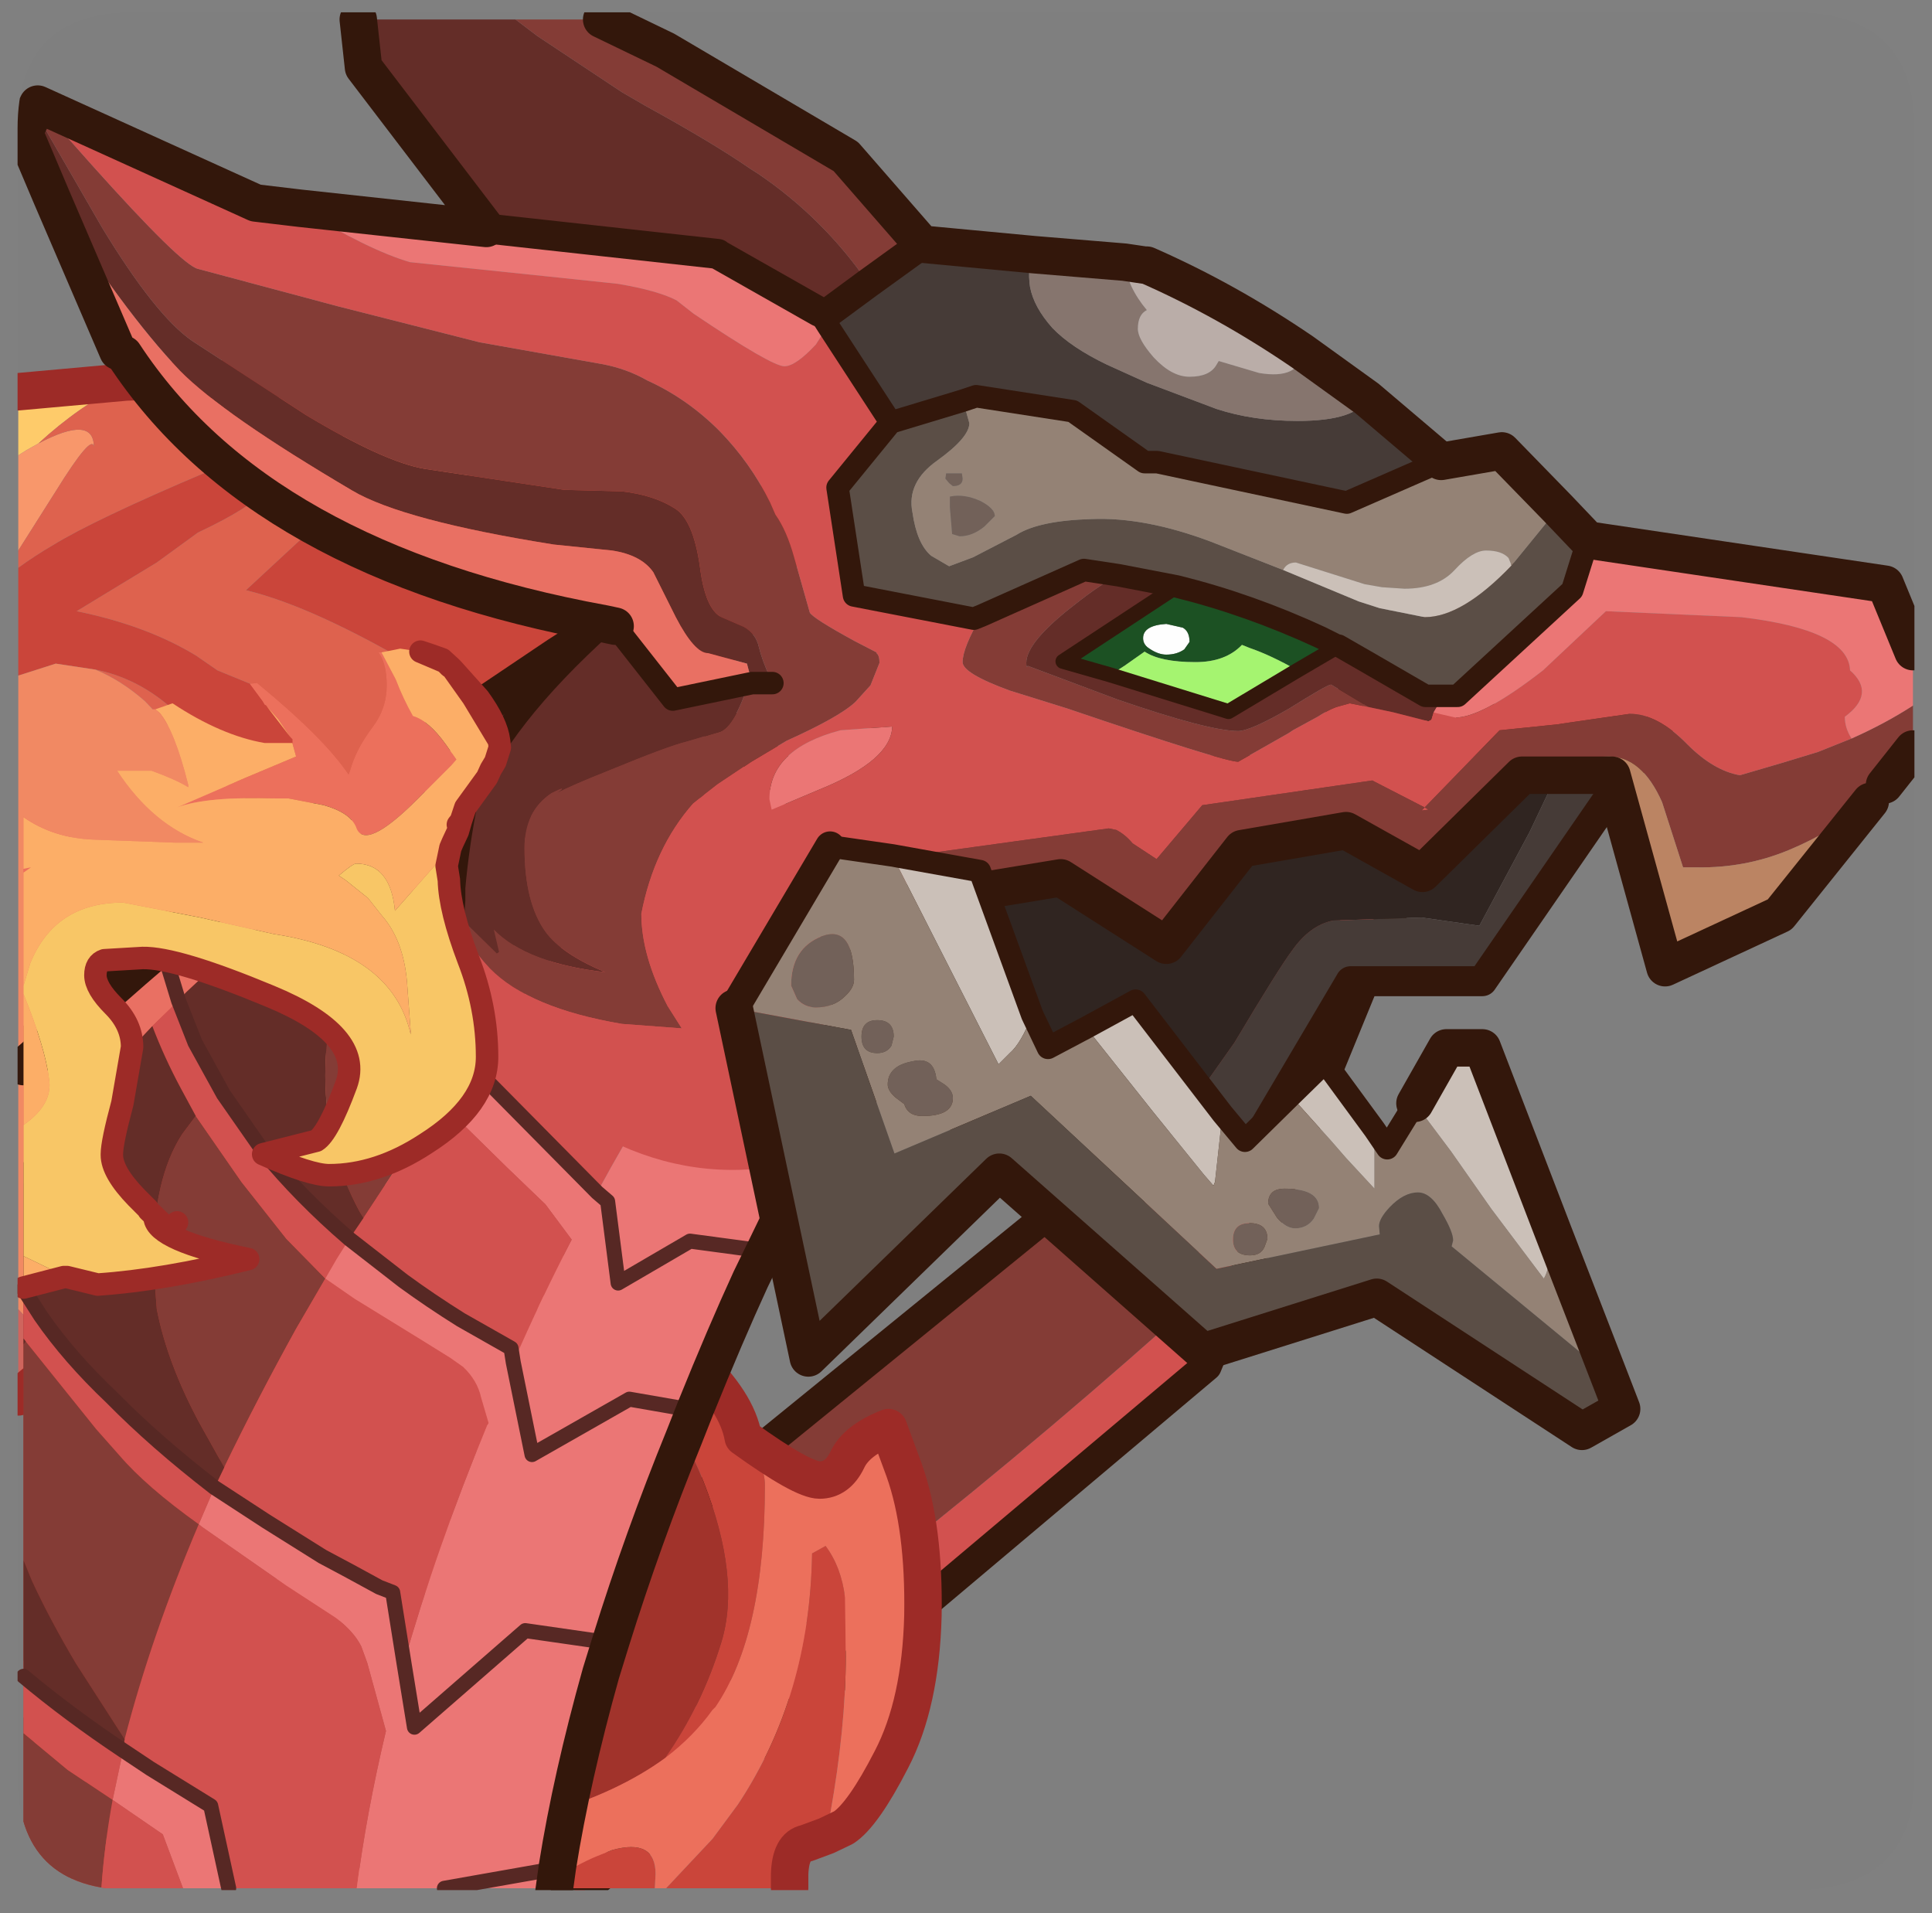 <?xml version="1.0" encoding="UTF-8" standalone="no"?>
<svg xmlns:ffdec="https://www.free-decompiler.com/flash" xmlns:xlink="http://www.w3.org/1999/xlink" ffdec:objectType="frame" height="54.4px" width="54.95px" xmlns="http://www.w3.org/2000/svg">
  <rect width="100%" height="100%" fill="#808080" stroke="none"/>
  <g transform="matrix(1.0, 0.0, 0.0, 1.0, 0.5, 0.35)">
    <clipPath id="clipPath0" transform="matrix(1.0, 0.0, 0.0, 1.0, 0.0, 0.0)">
      <path d="M50.5 0.0 Q53.95 0.0 53.95 3.3 L53.95 50.15 Q53.95 53.4 50.5 53.4 L3.3 53.4 Q0.0 53.4 0.0 50.15 L0.0 3.3 Q0.0 0.0 3.3 0.0 L50.5 0.0" fill="#000000" fill-rule="evenodd" stroke="none"/>
    </clipPath>
    <g clip-path="url(#clipPath0)">
      <use ffdec:characterId="3" height="127.6" transform="matrix(0.426, 0.0, 0.0, 0.426, -0.513, -0.329)" width="129.0" xlink:href="#sprite0"/>
    </g>
    <use ffdec:characterId="4" height="53.4" transform="matrix(1.0, 0.0, 0.0, 1.0, 0.0, 0.0)" width="53.95" xlink:href="#shape2"/>
  </g>
  <defs>
    <g id="sprite0" transform="matrix(1.0, 0.0, 0.0, 1.0, -103.7, -11.55)">
      <use ffdec:characterId="2" height="127.6" transform="matrix(1.0, 0.0, 0.0, 1.0, 103.7, 11.55)" width="129.0" xlink:href="#shape1"/>
    </g>
    <g id="shape1" transform="matrix(1.0, 0.0, 0.0, 1.0, -103.7, -11.55)">
      <path d="M202.45 51.25 L206.05 49.6 184.3 102.7 142.45 137.95 137.8 134.2 Q161.4 118.0 181.65 100.0 L202.45 51.25" fill="#d3514f" fill-rule="evenodd" stroke="none"/>
      <path d="M137.8 134.2 L130.1 128.05 176.1 90.65 194.65 56.7 202.45 51.25 181.65 100.0 Q161.4 118.0 137.8 134.2" fill="#853c36" fill-rule="evenodd" stroke="none"/>
      <path d="M137.8 134.2 L130.1 128.05 176.1 90.65 194.65 56.7 202.45 51.25 206.05 49.6 184.3 102.7 142.45 137.95 137.8 134.2 Z" fill="none" stroke="#33170b" stroke-linecap="round" stroke-linejoin="round" stroke-width="2.0"/>
      <path d="M112.15 37.0 Q108.95 38.65 106.3 41.1 L105.5 41.55 104.95 41.9 104.95 37.65 112.15 37.0" fill="#ffcc6a" fill-rule="evenodd" stroke="none"/>
      <path d="M106.3 41.1 Q110.0 39.15 110.0 41.35 109.9 40.35 107.45 44.3 L104.95 48.25 104.95 41.9 105.5 41.55 106.3 41.1" fill="#f9986b" fill-rule="evenodd" stroke="none"/>
      <path d="M146.7 61.9 Q141.5 61.9 131.8 56.2 124.7 52.0 120.15 50.9 L124.25 47.1 Q128.05 43.7 129.05 43.7 L132.65 44.05 133.8 44.4 Q134.7 44.4 134.95 43.85 L135.0 43.5 Q135.0 42.55 132.75 40.95 130.2 39.05 128.05 40.1 123.25 41.55 121.15 44.4 120.55 45.35 116.95 47.05 L114.2 49.05 108.85 52.3 Q113.5 53.25 116.8 55.25 L118.25 56.25 121.3 57.5 121.95 58.2 Q126.65 65.15 128.35 66.7 131.9 69.7 139.5 70.85 L136.5 74.35 136.25 74.4 135.95 74.4 Q128.2 74.4 121.85 67.0 L120.4 65.15 Q116.75 60.2 115.1 58.7 112.85 56.75 110.1 56.2 L107.45 55.8 104.95 56.6 104.95 49.4 Q106.05 48.6 107.25 47.9 110.0 46.2 117.55 43.0 117.2 40.65 118.95 39.0 119.9 38.2 120.35 36.75 139.25 36.8 157.05 46.65 153.0 53.5 148.95 58.8 L146.7 61.9" fill="#cb453a" fill-rule="evenodd" stroke="none"/>
      <path d="M139.5 70.85 Q131.9 69.7 128.35 66.7 126.65 65.15 121.95 58.2 L121.3 57.5 118.25 56.25 116.8 55.25 Q113.5 53.25 108.85 52.3 L114.2 49.05 116.95 47.05 Q120.55 45.35 121.15 44.4 123.25 41.55 128.05 40.1 130.2 39.05 132.75 40.95 135.0 42.55 135.0 43.5 L134.95 43.85 Q134.7 44.4 133.8 44.4 L132.65 44.05 129.05 43.7 Q128.05 43.7 124.25 47.1 L120.15 50.9 Q124.7 52.0 131.8 56.2 141.5 61.9 146.7 61.9 L141.85 67.95 139.5 70.85 M141.65 67.2 L141.85 67.95 141.65 67.2 M112.15 37.0 L115.25 36.9 118.5 36.8 120.35 36.75 Q119.9 38.2 118.95 39.0 117.2 40.65 117.55 43.0 110.0 46.2 107.25 47.9 106.05 48.6 104.95 49.4 L104.95 48.25 107.45 44.3 Q109.9 40.35 110.0 41.35 110.0 39.15 106.3 41.1 108.95 38.65 112.15 37.0 M110.1 56.2 Q112.85 56.75 115.1 58.7 116.75 60.2 120.4 65.15 L121.85 67.0 119.85 65.05 113.4 58.3 Q111.8 56.9 110.1 56.2 M136.25 74.4 L136.5 74.35 136.45 74.4 136.25 74.4" fill="#df624e" fill-rule="evenodd" stroke="none"/>
      <path d="M104.95 56.6 L107.45 55.8 110.1 56.2 Q111.8 56.9 113.4 58.3 L119.85 65.05 121.85 67.0 Q128.2 74.4 135.95 74.4 L136.25 74.4 136.45 74.4 129.4 82.25 Q119.0 93.35 107.65 102.5 106.6 100.6 104.95 98.9 L104.95 56.6" fill="#f28a63" fill-rule="evenodd" stroke="none"/>
      <path d="M104.95 98.9 Q106.6 100.6 107.65 102.5 L104.95 104.75 104.95 98.9" fill="#d0655d" fill-rule="evenodd" stroke="none"/>
      <path d="M139.5 70.85 L141.85 67.95 146.7 61.9 148.95 58.8 Q153.0 53.5 157.05 46.65 139.25 36.8 120.35 36.75 L118.5 36.8 115.25 36.9 112.15 37.0 104.95 37.65 M136.5 74.35 L139.5 70.85 M107.65 102.5 Q119.0 93.35 129.4 82.25 L136.45 74.4 136.5 74.35 M104.95 104.75 L107.65 102.5" fill="none" stroke="#9e2b27" stroke-linecap="round" stroke-linejoin="round" stroke-width="2.5"/>
      <path d="M141.85 67.95 L141.65 67.2" fill="none" stroke="#9e2b27" stroke-linecap="round" stroke-linejoin="round" stroke-width="1.0"/>
      <path d="M153.35 107.45 Q154.8 109.15 154.8 110.65 154.8 120.6 151.5 125.45 L151.3 125.65 Q150.05 127.4 148.15 128.85 150.6 125.35 151.9 121.1 153.2 116.8 150.7 110.4 148.15 103.95 143.55 101.7 144.75 107.5 144.75 112.5 144.75 117.75 142.25 122.4 L140.8 124.7 Q137.4 129.05 131.95 129.05 L130.65 128.75 Q130.35 128.45 130.35 127.75 L131.35 125.1 Q132.35 122.75 132.35 120.45 132.35 117.35 130.7 113.6 L130.65 113.65 Q126.1 116.35 126.1 122.5 126.1 124.25 127.35 125.1 L127.3 125.15 124.0 123.8 Q118.7 122.1 118.7 125.75 118.7 126.55 121.0 128.1 L117.65 128.95 Q117.2 127.5 115.9 126.8 L118.65 123.95 119.4 123.2 Q122.3 120.35 122.3 114.9 122.3 113.05 116.8 107.15 111.45 101.2 111.45 95.25 111.45 90.85 114.6 86.55 L115.4 85.45 Q112.65 83.45 109.75 82.0 112.95 76.8 115.15 71.5 L121.6 77.05 123.65 78.65 120.55 80.9 Q119.25 81.9 117.9 83.0 L116.5 84.4 Q117.65 84.8 119.15 85.6 L125.85 88.6 Q130.35 90.95 133.45 93.3 136.4 95.45 139.2 98.45 141.4 100.75 143.55 101.7 141.9 100.45 139.95 97.9 L138.15 93.55 136.1 88.8 Q140.25 92.35 143.75 96.0 L150.1 102.4 Q152.95 105.1 153.35 107.45 M139.6 137.55 Q142.45 135.85 143.6 135.4 L144.6 135.0 Q147.5 134.2 147.5 136.6 L147.45 137.55 139.6 137.55 M148.2 137.55 L151.3 134.25 153.0 131.95 Q157.8 124.7 157.95 115.2 L158.85 114.7 Q159.9 116.1 160.15 118.15 L160.2 122.05 Q160.2 126.8 159.15 132.65 L158.9 134.05 157.55 134.55 Q156.5 134.75 156.45 136.65 L156.45 137.55 148.2 137.55 M105.3 79.95 Q107.6 80.75 109.75 82.0 L108.6 83.9 Q107.45 85.7 106.45 87.75 L105.3 90.5 105.3 79.95 M105.3 122.35 L106.9 125.5 Q111.45 133.5 111.45 137.55 L109.8 137.55 108.65 137.35 108.7 137.55 105.3 137.55 105.3 136.65 108.65 137.35 107.0 131.15 Q106.35 128.35 105.3 126.1 L105.3 122.35 M136.7 110.55 L135.15 107.65 Q134.8 109.7 133.35 111.5 L133.7 112.5 Q134.7 116.55 135.05 120.7 L134.45 125.95 Q138.25 124.45 140.0 120.85 L140.3 120.35 Q139.45 115.9 136.7 110.55" fill="#cb453a" fill-rule="evenodd" stroke="none"/>
      <path d="M148.15 128.85 Q145.0 131.15 140.25 132.55 L137.55 133.25 129.4 135.55 128.9 135.75 Q127.4 136.2 126.0 137.55 L121.25 137.55 Q121.45 136.0 122.35 134.25 L119.85 136.45 118.75 137.55 111.45 137.55 Q111.45 133.5 106.9 125.5 L105.3 122.35 105.3 90.5 106.45 87.75 Q107.45 85.7 108.6 83.9 L109.75 82.0 Q112.65 83.45 115.4 85.45 L114.6 86.55 Q111.45 90.85 111.45 95.25 111.45 101.2 116.8 107.15 122.3 113.05 122.3 114.9 122.3 120.35 119.4 123.2 L118.65 123.95 115.9 126.8 Q117.2 127.5 117.65 128.95 L121.0 128.1 Q118.7 126.55 118.7 125.75 118.7 122.1 124.0 123.8 L127.3 125.15 127.35 125.1 Q126.1 124.25 126.1 122.5 126.1 116.35 130.65 113.65 L130.7 113.6 Q132.35 117.35 132.35 120.45 132.35 122.75 131.35 125.1 L130.35 127.75 Q130.35 128.45 130.65 128.75 L131.95 129.05 Q137.4 129.05 140.8 124.7 L142.25 122.4 Q144.75 117.75 144.75 112.5 144.75 107.5 143.55 101.7 148.15 103.95 150.7 110.4 153.2 116.8 151.9 121.1 150.6 125.35 148.15 128.85 M136.7 110.55 Q139.45 115.9 140.3 120.35 L140.0 120.85 Q138.25 124.45 134.45 125.95 L135.05 120.7 Q134.7 116.55 133.7 112.5 L133.35 111.5 Q134.8 109.7 135.15 107.65 L136.7 110.55 M105.3 126.1 Q106.35 128.35 107.0 131.15 L108.65 137.35 105.3 136.65 105.3 126.1" fill="#a2332b" fill-rule="evenodd" stroke="none"/>
      <path d="M153.35 107.45 Q157.3 110.3 158.45 110.3 159.65 110.3 160.3 108.95 160.9 107.65 163.05 106.8 L164.1 109.65 Q165.45 113.45 165.35 119.35 165.2 125.2 163.25 128.95 161.35 132.65 160.05 133.5 L158.9 134.05 159.15 132.65 Q160.2 126.8 160.2 122.05 L160.15 118.15 Q159.9 116.1 158.85 114.7 L157.95 115.2 Q157.8 124.7 153.0 131.95 L151.3 134.25 148.2 137.55 147.45 137.55 147.5 136.6 Q147.5 134.2 144.6 135.0 L143.6 135.4 Q142.45 135.85 139.6 137.55 L126.0 137.55 Q127.4 136.2 128.9 135.75 L129.4 135.55 137.55 133.25 140.25 132.55 Q145.0 131.15 148.15 128.85 150.05 127.4 151.3 125.65 L151.5 125.45 Q154.8 120.6 154.8 110.65 154.8 109.15 153.35 107.45 M105.3 79.95 L105.3 66.0 Q111.8 68.6 115.15 71.5 112.95 76.8 109.75 82.0 107.6 80.75 105.3 79.95 M123.65 78.65 L126.8 81.1 136.1 88.8 138.15 93.55 139.95 97.9 Q141.9 100.45 143.55 101.7 141.4 100.75 139.2 98.45 136.4 95.45 133.45 93.3 130.35 90.95 125.85 88.6 L119.15 85.6 Q117.65 84.8 116.5 84.4 L117.9 83.0 Q119.25 81.9 120.55 80.9 L123.65 78.65 M118.75 137.55 L119.85 136.45 122.35 134.25 Q121.45 136.0 121.25 137.55 L118.75 137.55 M108.65 137.35 L109.8 137.55 108.7 137.55 108.65 137.35" fill="#ed705c" fill-rule="evenodd" stroke="none"/>
      <path d="M158.9 134.05 L160.05 133.5 Q161.35 132.65 163.25 128.95 165.2 125.2 165.35 119.35 165.45 113.45 164.1 109.65 L163.05 106.8 Q160.9 107.65 160.3 108.95 159.65 110.3 158.45 110.3 157.3 110.3 153.35 107.45 152.95 105.1 150.1 102.4 L143.75 96.0 Q140.25 92.35 136.1 88.8 L126.8 81.1 123.65 78.65 M158.9 134.05 L157.55 134.55 Q156.5 134.75 156.45 136.65 L156.45 137.55" fill="none" stroke="#9e2b27" stroke-linecap="round" stroke-linejoin="round" stroke-width="2.5"/>
      <path d="M105.3 89.1 L105.3 83.0 112.75 76.35 114.6 74.85 115.65 78.3 114.6 74.85 Q123.2 67.65 132.85 60.95 136.95 58.1 141.15 55.45 L142.4 54.55 142.65 54.75 Q142.2 54.85 140.5 56.25 L138.0 58.3 136.25 59.75 133.25 62.35 132.35 63.2 Q123.55 70.8 116.15 77.75 L115.65 78.3 113.9 80.0 105.3 89.1 M141.15 55.45 L140.5 56.25 141.15 55.45" fill="#ea7063" fill-rule="evenodd" stroke="none"/>
      <path d="M146.8 56.85 Q150.7 58.85 153.85 61.45 145.7 68.6 138.35 78.4 138.05 76.1 138.05 74.0 L138.25 70.55 Q138.8 66.0 140.55 62.65 142.9 58.6 146.8 56.85 M110.5 137.55 L105.3 137.55 105.3 127.2 108.25 129.65 111.25 131.65 Q110.7 134.65 110.5 137.55 M105.3 115.65 L105.3 101.25 105.45 101.05 110.15 106.9 111.7 108.65 Q113.5 110.75 117.0 113.25 113.85 120.65 112.05 127.6 L108.8 122.55 Q107.05 119.6 105.85 117.0 L105.3 115.65 M128.0 92.8 L127.75 92.4 Q125.45 88.15 125.45 83.35 L125.45 83.25 Q125.45 78.75 127.4 73.25 129.2 68.4 131.6 66.6 131.3 69.1 131.3 71.05 131.3 74.25 131.55 77.0 132.05 81.55 133.45 84.5 L128.0 92.8 M118.7 109.45 L117.05 106.5 Q114.9 102.5 114.2 98.9 L113.95 95.7 Q113.95 90.2 115.9 87.2 L116.8 86.0 119.85 90.4 122.85 94.2 125.45 96.85 123.5 100.2 Q120.9 104.9 118.7 109.45" fill="#853c36" fill-rule="evenodd" stroke="none"/>
      <path d="M113.9 80.0 L115.65 78.3 116.75 81.1 118.65 84.55 121.3 88.35 Q123.8 91.4 127.05 94.2 L128.0 92.8 133.45 84.5 Q132.05 81.55 131.55 77.0 131.3 74.25 131.3 71.05 131.3 69.1 131.6 66.6 L132.35 63.2 133.25 62.35 136.25 59.75 Q134.7 61.8 133.95 65.8 L133.45 69.15 Q133.15 72.1 133.5 75.15 133.95 78.9 135.25 82.65 L138.35 78.4 Q145.7 68.6 153.85 61.45 157.25 64.2 159.9 67.55 150.8 77.85 143.6 91.1 L135.25 82.65 133.45 84.5 134.8 86.7 137.6 89.45 140.15 91.9 141.9 94.25 Q139.85 98.2 138.0 102.45 L137.85 101.5 134.5 99.6 Q132.5 98.35 130.65 97.0 L127.05 94.2 126.2 95.55 125.45 96.85 122.85 94.2 119.85 90.4 116.8 86.0 115.8 84.15 Q114.7 82.1 113.9 80.0 M127.55 137.55 L119.0 137.55 117.8 132.05 113.75 129.55 111.95 128.35 112.05 127.6 Q113.85 120.65 117.0 113.25 L117.25 113.45 122.85 117.35 126.15 119.5 Q127.35 120.4 127.85 121.4 L128.25 122.5 129.5 127.05 Q128.2 132.5 127.55 137.55 M115.95 137.55 L110.5 137.55 Q110.7 134.65 111.25 131.65 L108.25 129.65 105.3 127.2 105.3 123.4 Q108.35 125.95 111.95 128.35 L111.25 131.65 114.6 133.95 115.95 137.55 M105.3 100.85 L105.3 97.55 106.45 99.35 Q108.35 102.1 111.2 104.8 114.1 107.75 118.05 110.8 L118.7 109.45 Q120.9 104.9 123.5 100.2 L125.45 96.85 127.4 98.2 131.95 101.0 133.8 102.15 134.65 102.75 Q135.6 103.65 135.85 104.8 L136.35 106.5 136.25 106.65 Q132.85 114.9 130.7 122.5 L129.95 117.8 129.05 117.45 Q127.05 116.35 125.25 115.4 L121.5 113.05 118.05 110.8 117.0 113.25 Q113.5 110.75 111.7 108.65 L110.15 106.9 105.45 101.05 105.3 100.85" fill="#d3514f" fill-rule="evenodd" stroke="none"/>
      <path d="M105.3 89.1 L113.9 80.0 Q114.7 82.1 115.8 84.15 L116.8 86.0 115.9 87.2 Q113.95 90.2 113.95 95.7 L114.2 98.9 Q114.9 102.5 117.05 106.5 L118.7 109.45 118.05 110.8 Q114.1 107.75 111.2 104.8 108.35 102.1 106.45 99.35 L105.3 97.55 105.3 89.1 M142.65 54.75 L142.85 54.8 145.05 55.9 Q146.0 56.3 146.8 56.85 142.9 58.6 140.55 62.65 138.8 66.0 138.25 70.55 L138.05 74.0 Q138.05 76.1 138.35 78.4 L135.25 82.65 Q133.95 78.9 133.5 75.15 133.15 72.1 133.45 69.15 L133.95 65.8 Q134.7 61.8 136.25 59.75 L138.0 58.3 140.5 56.25 Q142.2 54.85 142.65 54.75 M105.3 123.4 L105.3 115.65 105.85 117.0 Q107.05 119.6 108.8 122.55 L112.05 127.6 111.95 128.35 Q108.35 125.95 105.3 123.4 M105.3 101.25 L105.3 100.85 105.45 101.05 105.3 101.25 M115.65 78.3 L116.15 77.75 Q123.55 70.8 132.35 63.2 L131.6 66.6 Q129.2 68.4 127.4 73.25 125.45 78.75 125.45 83.25 L125.45 83.35 Q125.45 88.15 127.75 92.4 L128.0 92.8 127.05 94.2 Q123.8 91.4 121.3 88.35 L118.65 84.55 116.75 81.1 115.65 78.3" fill="#642d28" fill-rule="evenodd" stroke="none"/>
      <path d="M159.9 67.55 Q163.05 71.3 165.1 75.8 159.6 85.4 155.0 95.05 L153.95 97.0 150.35 105.7 149.55 107.55 Q146.75 114.35 144.7 121.2 L144.05 123.3 Q142.1 130.25 141.05 136.2 L140.9 137.55 133.4 137.55 127.55 137.55 Q128.2 132.5 129.5 127.05 L128.25 122.5 127.85 121.4 Q127.35 120.4 126.15 119.5 L122.85 117.35 117.25 113.45 117.0 113.25 118.05 110.8 121.5 113.05 125.25 115.4 Q127.05 116.35 129.05 117.45 L129.95 117.8 130.7 122.5 Q132.85 114.9 136.25 106.65 L136.35 106.5 135.85 104.8 Q135.6 103.65 134.65 102.75 L133.8 102.15 131.95 101.0 127.4 98.2 125.45 96.85 126.2 95.55 127.05 94.2 130.65 97.0 Q132.5 98.35 134.5 99.6 L137.85 101.5 138.0 102.45 Q139.85 98.2 141.9 94.25 L140.15 91.9 137.6 89.45 134.8 86.7 133.45 84.5 135.25 82.65 143.6 91.1 Q150.8 77.85 159.9 67.55 M119.0 137.55 L115.95 137.55 114.6 133.95 111.25 131.65 111.95 128.35 113.75 129.55 117.8 132.05 119.0 137.55 M155.0 95.05 L149.8 94.35 145.0 97.15 144.3 91.7 143.6 91.1 144.3 91.7 145.0 97.15 149.8 94.35 155.0 95.05 M138.0 102.45 L139.25 108.6 145.75 104.9 150.35 105.7 145.75 104.9 139.25 108.6 138.0 102.45 M144.7 121.2 L138.8 120.35 131.4 126.8 130.7 122.5 131.4 126.8 138.8 120.35 144.7 121.2 M141.05 136.2 L133.4 137.55 141.05 136.2" fill="#ec7675" fill-rule="evenodd" stroke="none"/>
      <path d="M115.65 78.3 L114.6 74.85 M115.65 78.3 L116.75 81.1 118.65 84.55 121.3 88.35 Q123.8 91.4 127.05 94.2 L130.65 97.0 Q132.5 98.35 134.5 99.6 L137.85 101.5 138.0 102.45 139.25 108.6 145.75 104.9 150.35 105.7 M136.25 59.75 L138.0 58.3 140.5 56.25 141.15 55.45 M135.25 82.65 Q133.95 78.9 133.5 75.15 133.15 72.1 133.45 69.15 L133.95 65.8 Q134.7 61.8 136.25 59.75 M135.25 82.65 L143.6 91.1 144.3 91.7 145.0 97.15 149.8 94.35 155.0 95.05 M118.05 110.8 L121.5 113.05 125.25 115.4 Q127.05 116.35 129.05 117.45 L129.95 117.8 130.7 122.5 131.4 126.8 138.8 120.35 144.7 121.2 M111.95 128.35 L113.75 129.55 117.8 132.05 119.0 137.55 M133.4 137.55 L141.05 136.2 M118.05 110.8 Q114.1 107.75 111.2 104.8 108.35 102.1 106.45 99.35 L105.3 97.55 M111.95 128.35 Q108.35 125.95 105.3 123.4" fill="none" stroke="#572824" stroke-linecap="round" stroke-linejoin="round" stroke-width="1.0"/>
      <path d="M140.7 137.9 L140.95 136.1 Q141.9 130.15 143.85 123.2 L144.5 121.1 Q146.65 114.2 149.4 107.45 L150.15 105.55 Q152.15 100.6 153.85 96.9 L154.8 94.95 Q159.45 85.25 164.95 75.65 162.95 71.15 159.8 67.4 157.15 64.1 153.7 61.3 149.85 58.15 144.95 55.75 L142.7 54.7 142.45 54.55 142.25 54.45 141.0 55.25 132.75 60.8 Q123.05 67.45 114.45 74.7 L112.65 76.25 105.3 82.7" fill="none" stroke="#33170b" stroke-linecap="round" stroke-linejoin="round" stroke-width="2.5"/>
      <path d="M179.55 90.45 L152.95 80.55 152.95 70.65 164.5 58.8 Q183.05 66.95 209.65 59.05 L205.85 67.05 202.5 73.3 200.75 73.05 198.65 72.75 192.75 72.95 Q191.2 73.25 190.0 74.95 189.1 76.15 186.15 81.1 L179.55 90.45" fill="#302521" fill-rule="evenodd" stroke="none"/>
      <path d="M209.65 59.05 L216.7 56.7 202.7 77.0 193.9 77.0 184.8 92.4 179.55 90.45 186.15 81.1 Q189.1 76.15 190.0 74.95 191.2 73.25 192.75 72.95 L198.65 72.75 200.75 73.05 202.5 73.3 205.85 67.05 209.65 59.05" fill="#463b37" fill-rule="evenodd" stroke="none"/>
      <path d="M179.55 90.45 L152.95 80.55 152.95 70.65 164.5 58.8 Q183.05 66.95 209.65 59.05 L216.7 56.7 202.7 77.0 193.9 77.0 184.8 92.4 179.55 90.45 Z" fill="none" stroke="#33170b" stroke-linecap="round" stroke-linejoin="round" stroke-width="2.0"/>
      <path d="M134.05 71.6 L134.05 70.9 134.05 70.75 Q134.3 67.9 134.9 64.9 137.05 59.5 144.1 53.15 L144.8 53.3 148.65 58.2 153.7 57.15 Q152.75 60.0 151.8 60.35 L149.6 61.0 Q148.35 61.3 144.35 62.95 141.95 63.9 140.9 64.45 141.75 63.85 140.55 64.45 138.75 65.65 138.75 68.1 138.75 71.75 140.15 73.7 141.25 75.2 144.15 76.4 138.9 75.8 136.7 73.55 L137.05 75.05 136.9 75.15 134.25 72.55 134.05 71.6 M107.15 24.6 L105.35 20.35 106.05 18.9 110.55 26.7 Q114.1 32.55 116.55 34.25 L124.15 39.2 Q129.4 42.35 132.1 42.8 L141.4 44.2 145.25 44.3 Q147.4 44.55 148.8 45.45 150.0 46.2 150.45 49.25 150.8 52.15 151.9 52.7 152.95 53.15 153.4 53.35 154.2 53.8 154.4 54.7 154.6 55.55 155.15 56.75 L155.3 57.1 153.95 57.1 153.85 56.75 153.6 55.8 151.0 55.1 Q150.1 55.1 148.85 52.7 L147.35 49.7 Q146.55 48.55 144.6 48.25 L140.7 47.85 Q130.65 46.25 127.25 44.25 118.6 39.15 115.75 36.25 111.9 32.2 107.15 24.6 M136.2 26.75 L128.0 16.0 127.65 12.8 138.15 12.8 139.6 13.9 145.25 17.65 146.8 18.55 Q151.35 21.05 153.8 22.75 L154.35 23.1 Q158.7 26.05 161.7 30.4 L158.85 32.5 158.4 32.3 151.7 28.5 151.65 28.45 136.2 26.75 M190.35 56.25 L193.0 54.7 193.1 54.6 195.1 55.75 198.9 57.95 200.1 57.95 199.45 59.05 199.3 59.55 199.1 59.65 196.75 59.05 195.1 58.7 192.6 57.2 Q192.35 57.2 189.8 58.8 187.2 60.3 186.4 60.3 184.45 60.3 178.35 58.2 L172.35 55.95 Q172.25 56.15 172.25 55.75 172.25 54.35 175.5 51.85 177.2 50.5 178.4 49.9 L182.3 50.65 174.7 55.65 177.85 56.55 185.75 59.0 190.35 56.25" fill="#642d28" fill-rule="evenodd" stroke="none"/>
      <path d="M231.45 58.6 L231.45 61.5 229.55 63.9 228.6 65.0 Q226.05 67.05 223.15 68.25 220.25 69.45 217.05 69.4 L216.1 69.4 214.7 65.05 Q213.35 62.0 211.15 62.0 L209.6 62.05 Q209.35 62.15 209.0 62.45 L208.4 63.25 205.35 63.25 198.7 69.8 193.6 66.95 186.65 68.15 181.6 74.6 174.55 70.1 162.7 72.05 158.25 85.7 157.55 84.55 156.5 82.55 Q156.2 81.9 157.5 84.0 157.7 80.6 158.2 76.5 158.75 71.75 159.4 69.7 L159.6 69.65 160.35 69.2 177.75 66.8 178.25 66.9 Q178.85 67.2 179.35 67.8 L180.95 68.85 184.0 65.25 195.35 63.6 198.85 65.4 203.85 60.25 207.75 59.85 208.05 59.8 212.55 59.15 Q214.4 59.15 216.4 61.2 218.15 62.95 219.9 63.25 L222.8 62.4 225.1 61.7 227.35 60.8 Q229.6 59.8 231.45 58.6 M106.05 18.9 L106.25 18.45 109.85 22.5 Q115.85 29.2 116.95 29.45 L126.3 31.95 135.75 34.35 143.9 35.8 Q145.55 36.1 146.95 36.9 149.6 38.1 151.75 40.25 153.85 42.4 155.15 45.05 L155.5 45.85 Q156.25 46.9 156.75 48.7 L157.8 52.4 Q158.05 52.8 160.8 54.3 L162.25 55.05 162.25 55.1 Q162.45 55.25 162.45 55.75 L161.85 57.25 160.85 58.35 Q159.8 59.35 156.25 60.95 L153.9 62.35 151.65 63.85 150.75 64.55 150.5 64.75 150.0 65.15 Q147.4 68.1 146.55 72.5 146.55 75.3 148.3 78.65 L149.25 80.15 145.25 79.85 Q139.05 78.8 136.45 76.15 134.75 74.35 134.25 72.55 L136.9 75.15 137.05 75.05 136.7 73.55 Q138.9 75.8 144.15 76.4 141.25 75.2 140.15 73.7 138.75 71.75 138.75 68.1 138.75 65.65 140.55 64.45 141.75 63.85 140.9 64.45 141.95 63.9 144.35 62.95 148.35 61.3 149.6 61.0 L151.8 60.35 Q152.75 60.0 153.7 57.15 L153.95 57.1 155.3 57.1 155.15 56.75 Q154.6 55.55 154.4 54.7 154.2 53.8 153.4 53.35 152.95 53.15 151.9 52.7 150.8 52.15 150.45 49.25 150.0 46.2 148.8 45.45 147.4 44.55 145.25 44.3 L141.4 44.2 132.1 42.8 Q129.4 42.35 124.15 39.2 L116.55 34.25 Q114.1 32.55 110.55 26.7 L106.05 18.9 M138.15 12.8 L143.9 12.8 148.15 14.85 160.2 21.95 165.3 27.8 161.7 30.4 Q158.7 26.05 154.35 23.1 L153.8 22.75 Q151.35 21.05 146.8 18.55 L145.25 17.65 139.6 13.9 138.15 12.8 M195.1 58.7 L193.85 58.45 192.95 58.7 Q192.4 58.9 191.7 59.35 L190.05 60.25 189.75 60.45 186.4 62.35 Q185.45 62.35 175.0 58.8 L171.15 57.6 Q168.0 56.45 168.0 55.7 168.0 54.75 169.25 52.6 L176.1 49.55 178.4 49.9 Q177.2 50.5 175.5 51.85 172.25 54.35 172.25 55.75 172.25 56.15 172.35 55.95 L178.35 58.2 Q184.45 60.3 186.4 60.3 187.2 60.3 189.8 58.8 192.35 57.2 192.6 57.2 L195.1 58.7 M198.65 65.6 L198.7 65.6 199.1 65.55 198.85 65.4 198.65 65.6" fill="#853c36" fill-rule="evenodd" stroke="none"/>
      <path d="M158.25 85.7 L157.2 89.05 156.95 89.1 Q144.7 91.9 134.3 78.95 133.95 75.6 134.0 72.3 L134.05 71.6 134.25 72.55 Q134.75 74.35 136.45 76.15 139.05 78.8 145.25 79.85 L149.25 80.15 148.3 78.65 Q146.55 75.3 146.55 72.5 147.4 68.1 150.0 65.15 L150.5 64.75 150.25 65.05 150.6 64.8 150.75 64.55 151.65 63.85 153.9 62.35 156.25 60.95 Q159.8 59.35 160.85 58.35 L161.85 57.25 162.45 55.75 Q162.45 55.25 162.25 55.1 L162.25 55.05 160.8 54.3 Q158.05 52.8 157.8 52.4 L156.75 48.7 Q156.25 46.9 155.5 45.85 L155.15 45.05 Q153.85 42.4 151.75 40.25 149.6 38.1 146.95 36.9 145.55 36.1 143.9 35.8 L135.75 34.35 126.3 31.95 116.95 29.45 Q115.85 29.2 109.85 22.5 L106.25 18.45 120.8 25.05 123.75 25.4 Q128.35 28.2 131.1 29.0 L140.25 29.95 145.0 30.45 Q147.65 30.9 148.9 31.55 L150.05 32.45 Q155.25 35.95 156.1 35.95 156.85 35.95 158.2 34.5 L159.0 33.25 163.2 39.7 159.65 44.05 160.75 51.25 168.75 52.8 169.25 52.6 Q168.0 54.75 168.0 55.7 168.0 56.45 171.15 57.6 L175.0 58.8 Q185.45 62.35 186.4 62.35 L189.75 60.45 190.05 60.25 191.7 59.35 Q192.4 58.9 192.95 58.7 L193.85 58.45 195.1 58.7 196.75 59.05 199.1 59.65 199.3 59.55 199.45 59.05 199.6 59.1 200.9 59.4 Q202.7 59.4 206.75 56.25 L210.95 52.3 220.0 52.7 Q227.15 53.55 227.25 56.25 229.0 57.8 226.9 59.35 226.9 60.1 227.35 60.8 L225.1 61.7 222.8 62.4 219.9 63.25 Q218.15 62.95 216.4 61.2 214.4 59.15 212.55 59.15 L208.05 59.8 207.75 59.85 203.85 60.25 198.85 65.4 199.1 65.55 198.7 65.6 198.65 65.6 198.85 65.4 195.35 63.6 184.0 65.25 180.95 68.85 179.35 67.8 Q178.85 67.2 178.25 66.9 L177.75 66.8 160.35 69.2 159.6 69.65 159.4 69.7 Q158.75 71.75 158.2 76.5 157.7 80.6 157.5 84.0 156.2 81.9 156.5 82.55 L157.55 84.55 158.25 85.7 M155.25 65.55 L158.45 64.2 Q163.25 62.25 163.3 60.0 L159.85 60.25 Q155.1 61.5 155.1 64.85 L155.25 65.55" fill="#d3514f" fill-rule="evenodd" stroke="none"/>
      <path d="M209.75 47.55 L229.6 50.5 231.45 55.0 231.45 58.6 Q229.6 59.8 227.35 60.8 226.9 60.1 226.9 59.35 229.0 57.8 227.25 56.25 227.15 53.55 220.0 52.7 L210.95 52.3 206.75 56.25 Q202.7 59.4 200.9 59.4 L199.6 59.1 199.45 59.05 200.1 57.95 201.05 57.95 208.7 50.9 209.75 47.55 M123.75 25.4 L136.2 26.75 151.65 28.45 151.7 28.5 158.4 32.3 159.0 33.25 158.2 34.5 Q156.85 35.95 156.1 35.95 155.25 35.95 150.05 32.45 L148.9 31.55 Q147.65 30.9 145.0 30.45 L140.25 29.95 131.1 29.0 Q128.35 28.2 123.75 25.4 M155.25 65.55 L155.1 64.85 Q155.1 61.5 159.85 60.25 L163.3 60.0 Q163.25 62.25 158.45 64.2 L155.25 65.55" fill="#ec7675" fill-rule="evenodd" stroke="none"/>
      <path d="M165.3 27.8 L172.75 28.5 Q172.3 29.25 172.5 30.65 172.75 32.0 174.0 33.4 175.25 34.7 177.65 35.85 L180.3 37.05 184.95 38.8 Q187.4 39.6 190.35 39.6 194.3 39.6 195.0 38.1 L199.95 42.3 193.65 45.05 181.0 42.35 180.15 42.35 175.35 38.95 168.9 37.95 168.0 38.25 163.2 39.7 159.0 33.25 158.4 32.3 158.85 32.5 161.7 30.4 165.3 27.8" fill="#463b37" fill-rule="evenodd" stroke="none"/>
      <path d="M172.75 28.5 L178.8 29.0 Q179.0 30.65 180.3 32.2 179.7 32.5 179.7 33.45 179.7 34.15 180.75 35.35 181.95 36.65 183.15 36.65 184.5 36.65 184.95 35.85 L185.1 35.6 187.8 36.4 Q190.5 36.85 190.7 35.0 L195.0 38.1 Q194.3 39.6 190.35 39.6 187.4 39.6 184.95 38.8 L180.3 37.05 177.65 35.85 Q175.25 34.7 174.0 33.4 172.75 32.0 172.5 30.65 172.3 29.25 172.75 28.5" fill="#87756e" fill-rule="evenodd" stroke="none"/>
      <path d="M207.75 45.45 L209.75 47.55 208.7 50.9 201.05 57.95 200.1 57.95 198.9 57.95 195.1 55.75 193.1 54.6 193.0 54.6 191.9 54.05 Q187.15 51.85 182.3 50.65 L178.4 49.9 176.1 49.55 169.25 52.6 168.75 52.8 160.75 51.25 159.65 44.05 163.2 39.7 168.0 38.25 168.1 38.5 168.45 39.75 Q168.45 40.7 166.3 42.25 164.25 43.7 164.65 45.7 164.95 47.8 165.9 48.6 L167.1 49.3 168.7 48.7 171.6 47.2 Q173.1 46.25 176.6 46.15 180.15 46.0 184.55 47.65 L189.4 49.55 194.45 51.65 195.85 52.1 198.85 52.7 Q201.35 52.7 204.65 49.25 L207.75 45.45" fill="#5b4e46" fill-rule="evenodd" stroke="none"/>
      <path d="M199.95 42.3 L204.0 41.6 207.75 45.45 204.65 49.25 204.45 48.75 Q204.0 48.25 202.95 48.25 202.05 48.25 200.85 49.55 199.7 50.8 197.5 50.8 L196.0 50.7 194.85 50.5 190.25 49.05 Q189.65 49.05 189.4 49.55 L184.55 47.65 Q180.15 46.0 176.6 46.15 173.1 46.25 171.6 47.2 L168.7 48.7 167.1 49.3 165.9 48.6 Q164.95 47.8 164.65 45.7 164.25 43.7 166.3 42.25 168.45 40.7 168.45 39.75 L168.1 38.5 168.0 38.25 168.9 37.95 175.35 38.95 180.15 42.35 181.0 42.35 193.65 45.05 199.95 42.3 M168.0 43.45 L167.95 43.1 166.9 43.1 166.85 43.45 167.1 43.75 167.35 43.95 Q168.0 43.95 168.0 43.45 M167.15 44.65 L167.15 45.35 167.3 47.15 167.8 47.3 Q168.65 47.3 169.45 46.65 L170.15 45.95 Q170.15 45.45 169.2 44.95 168.1 44.45 167.15 44.65" fill="#958375" fill-rule="evenodd" stroke="none"/>
      <path d="M144.1 53.15 Q121.05 48.95 112.0 35.15 L111.6 34.95 107.15 24.6 Q111.9 32.2 115.75 36.25 118.6 39.15 127.25 44.25 130.65 46.25 140.7 47.85 L144.6 48.25 Q146.55 48.55 147.35 49.7 L148.85 52.7 Q150.1 55.1 151.0 55.1 L153.6 55.8 153.85 56.75 153.95 57.1 153.7 57.15 148.65 58.2 144.8 53.3 144.1 53.15" fill="#ea7063" fill-rule="evenodd" stroke="none"/>
      <path d="M167.15 44.65 Q168.1 44.45 169.2 44.95 170.15 45.45 170.15 45.95 L169.45 46.65 Q168.65 47.3 167.8 47.3 L167.3 47.15 167.15 45.35 167.15 44.65 M168.0 43.45 Q168.0 43.95 167.35 43.95 L167.1 43.75 166.85 43.45 166.9 43.1 167.95 43.1 168.0 43.45" fill="#726159" fill-rule="evenodd" stroke="none"/>
      <path d="M178.8 29.0 L180.15 29.2 180.3 29.2 Q185.65 31.55 190.7 35.0 190.5 36.85 187.8 36.4 L185.1 35.6 184.95 35.85 Q184.5 36.65 183.15 36.65 181.95 36.65 180.75 35.35 179.7 34.15 179.7 33.45 179.7 32.5 180.3 32.2 179.0 30.65 178.8 29.0" fill="#bbaea9" fill-rule="evenodd" stroke="none"/>
      <path d="M189.4 49.55 Q189.65 49.05 190.25 49.05 L194.85 50.5 196.0 50.7 197.5 50.8 Q199.7 50.8 200.85 49.55 202.05 48.25 202.95 48.25 204.0 48.25 204.45 48.75 L204.65 49.25 Q201.35 52.7 198.85 52.7 L195.85 52.1 194.45 51.65 189.4 49.55" fill="#ccc1b9" fill-rule="evenodd" stroke="none"/>
      <path d="M228.6 65.0 L222.55 72.55 214.9 76.1 211.35 63.25 208.4 63.25 209.0 62.45 Q209.35 62.15 209.6 62.05 L211.15 62.0 Q213.35 62.0 214.7 65.05 L216.1 69.4 217.05 69.4 Q220.25 69.45 223.15 68.25 226.05 67.05 228.6 65.0" fill="#bc8563" fill-rule="evenodd" stroke="none"/>
      <path d="M182.7 53.4 Q183.15 53.65 183.15 54.35 L182.8 54.85 Q182.3 55.2 181.6 55.2 181.1 55.2 180.55 54.85 L180.4 54.75 Q180.05 54.5 180.05 54.1 180.05 53.25 181.6 53.15 L182.7 53.4" fill="#ffffff" fill-rule="evenodd" stroke="none"/>
      <path d="M193.1 54.6 L193.0 54.7 190.35 56.25 Q188.6 55.25 187.15 54.75 L186.65 54.55 Q185.55 55.7 183.55 55.7 181.2 55.7 180.15 55.0 L178.8 55.95 177.85 56.55 174.7 55.65 182.3 50.65 Q187.15 51.85 191.9 54.05 L193.0 54.6 193.1 54.6 M182.7 53.4 L181.6 53.15 Q180.05 53.25 180.05 54.1 180.05 54.5 180.4 54.75 L180.55 54.85 Q181.1 55.2 181.6 55.2 182.3 55.2 182.8 54.85 L183.15 54.35 Q183.15 53.65 182.7 53.4" fill="#1c5123" fill-rule="evenodd" stroke="none"/>
      <path d="M177.85 56.55 L178.8 55.95 180.15 55.0 Q181.2 55.7 183.55 55.7 185.55 55.7 186.65 54.55 L187.15 54.75 Q188.6 55.25 190.35 56.25 L185.75 59.0 177.85 56.55" fill="#a6f570" fill-rule="evenodd" stroke="none"/>
      <path d="M158.4 32.3 L158.85 32.5 161.7 30.4 165.3 27.8 M158.4 32.3 L151.7 28.5 151.65 28.45 136.2 26.75" fill="none" stroke="#33170b" stroke-linecap="round" stroke-linejoin="round" stroke-width="2.0"/>
      <path d="M134.3 78.95 Q133.95 75.6 134.0 72.3 L134.05 71.6 134.05 70.9 134.05 70.75 Q134.3 67.9 134.9 64.9 137.05 59.5 144.1 53.15 M199.95 42.3 L193.65 45.05 181.0 42.35 180.15 42.35 175.35 38.95 168.9 37.95 168.0 38.25 163.2 39.7 159.0 33.25 158.4 32.3 M193.1 54.6 L193.0 54.6 191.9 54.05 Q187.15 51.85 182.3 50.65 L178.4 49.9 176.1 49.55 169.25 52.6 168.75 52.8 160.75 51.25 159.65 44.05 163.2 39.7 M200.1 57.95 L198.9 57.95 195.1 55.75 193.1 54.6 M200.1 57.95 L201.05 57.95 208.7 50.9 209.75 47.55 M153.95 57.1 L155.3 57.1 M153.7 57.15 L153.95 57.1 M144.8 53.3 L148.65 58.2 153.7 57.15" fill="none" stroke="#33170b" stroke-linecap="round" stroke-linejoin="round" stroke-width="1.5"/>
      <path d="M199.95 42.3 L204.0 41.6 207.75 45.45 209.75 47.55 229.6 50.5 231.45 55.0 M231.45 61.5 L229.55 63.9 M228.6 65.0 L222.55 72.55 214.9 76.1 211.35 63.25 208.4 63.25 205.35 63.25 198.7 69.8 193.6 66.95 186.65 68.15 181.6 74.6 174.55 70.1 162.7 72.05 158.25 85.7 157.2 89.05 M144.1 53.15 Q121.05 48.95 112.0 35.15 L111.6 34.95 107.15 24.6 105.35 20.35 106.05 18.9 106.25 18.45 120.8 25.05 123.75 25.4 136.2 26.75 128.0 16.0 127.65 12.8 M143.9 12.8 L148.15 14.85 160.2 21.95 165.3 27.8 172.75 28.5 178.8 29.0 180.15 29.2 180.3 29.2 Q185.65 31.55 190.7 35.0 L195.0 38.1 199.95 42.3 M144.1 53.15 L144.8 53.3" fill="none" stroke="#33170b" stroke-linecap="round" stroke-linejoin="round" stroke-width="2.5"/>
      <path d="M190.35 56.25 L193.0 54.7 193.1 54.6 M182.3 50.65 L174.7 55.65 177.85 56.55 185.75 59.0 190.35 56.25" fill="none" stroke="#33170b" stroke-linecap="round" stroke-linejoin="round" stroke-width="1.0"/>
      <path d="M163.3 68.6 L169.15 69.65 172.65 79.25 Q171.9 81.15 171.15 81.8 L170.4 82.55 163.3 68.6 M176.25 80.1 L179.55 78.3 185.35 85.85 184.85 90.4 184.75 90.65 184.1 89.9 180.7 85.7 176.25 80.1 M189.9 84.65 L192.2 82.4 195.5 86.9 195.5 90.85 193.6 88.8 192.6 87.65 189.9 84.65 M198.2 85.15 L200.3 81.45 202.7 81.45 207.45 93.8 Q207.2 96.3 206.8 96.85 L203.3 92.2 200.6 88.35 198.2 85.15" fill="#ccc1b9" fill-rule="evenodd" stroke="none"/>
      <path d="M164.1 85.2 L163.5 84.75 Q163.0 84.3 163.0 83.9 163.0 82.65 164.65 82.35 166.1 82.0 166.25 83.55 L166.8 83.9 Q167.35 84.3 167.35 84.8 167.35 86.0 165.3 86.0 164.35 86.0 164.1 85.2 M161.25 80.7 Q161.25 79.6 162.3 79.6 163.4 79.6 163.4 80.7 L163.25 81.3 Q162.95 81.8 162.3 81.8 161.25 81.8 161.25 80.7 M158.2 78.75 Q157.45 78.75 156.95 78.2 L156.55 77.3 Q156.55 74.8 158.6 74.0 160.75 73.2 160.75 76.9 160.75 77.45 160.15 78.0 159.4 78.75 158.2 78.75 M186.05 94.25 Q186.05 93.15 187.15 93.15 188.35 93.15 188.35 94.2 L188.15 94.75 Q187.9 95.3 187.2 95.3 186.05 95.3 186.05 94.25 M188.4 91.85 Q188.4 90.85 189.5 90.85 191.8 90.85 191.8 92.15 L191.45 92.85 Q191.0 93.5 190.2 93.5 189.6 93.5 189.0 92.8 L188.4 91.85" fill="#726159" fill-rule="evenodd" stroke="none"/>
      <path d="M163.3 68.6 L170.4 82.55 171.15 81.8 Q171.9 81.15 172.65 79.25 L173.7 81.45 176.25 80.1 180.7 85.7 184.1 89.9 184.75 90.65 184.85 90.4 185.35 85.85 186.85 87.65 189.9 84.65 192.6 87.65 193.6 88.8 195.5 90.85 195.5 86.9 196.35 88.15 198.2 85.15 200.6 88.35 203.3 92.2 206.8 96.85 Q207.2 96.3 207.45 93.8 L211.15 103.35 200.65 94.7 200.75 94.3 Q200.75 93.75 200.05 92.55 199.3 91.1 198.4 91.1 197.45 91.1 196.5 92.1 195.8 92.85 195.8 93.35 L195.85 93.9 184.95 96.2 172.55 84.65 163.45 88.5 160.55 80.25 152.75 78.8 159.15 68.0 163.3 68.6 M158.2 78.75 Q159.4 78.75 160.15 78.0 160.75 77.45 160.75 76.9 160.75 73.2 158.6 74.0 156.55 74.8 156.55 77.3 L156.95 78.2 Q157.45 78.75 158.2 78.75 M161.25 80.7 Q161.25 81.8 162.3 81.8 162.95 81.8 163.25 81.3 L163.4 80.7 Q163.4 79.6 162.3 79.6 161.25 79.6 161.25 80.7 M164.1 85.2 Q164.35 86.0 165.3 86.0 167.35 86.0 167.35 84.8 167.35 84.3 166.8 83.9 L166.25 83.55 Q166.1 82.0 164.65 82.35 163.0 82.65 163.0 83.9 163.0 84.3 163.5 84.75 L164.1 85.2 M188.4 91.85 L189.0 92.8 Q189.6 93.5 190.2 93.5 191.0 93.5 191.45 92.85 L191.8 92.15 Q191.8 90.85 189.5 90.85 188.4 90.85 188.4 91.85 M186.05 94.25 Q186.05 95.3 187.2 95.3 187.9 95.3 188.15 94.75 L188.35 94.2 Q188.35 93.15 187.15 93.15 186.05 93.15 186.05 94.25" fill="#958375" fill-rule="evenodd" stroke="none"/>
      <path d="M211.15 103.35 L212.0 105.55 209.35 107.05 195.65 98.1 184.05 101.75 170.45 89.75 157.7 102.15 152.75 78.8 160.55 80.25 163.45 88.5 172.55 84.65 184.95 96.2 195.85 93.9 195.8 93.35 Q195.8 92.85 196.5 92.1 197.45 91.1 198.4 91.1 199.3 91.1 200.05 92.55 200.75 93.75 200.75 94.3 L200.65 94.7 211.15 103.35" fill="#5b4e46" fill-rule="evenodd" stroke="none"/>
      <path d="M172.65 79.25 L169.15 69.65 163.3 68.6 159.15 68.0 M172.65 79.25 L173.7 81.45 176.25 80.1 179.55 78.3 185.35 85.85 186.85 87.65 189.9 84.65 192.2 82.4 195.5 86.9 196.35 88.15 198.2 85.15" fill="none" stroke="#33170b" stroke-linecap="round" stroke-linejoin="round" stroke-width="1.5"/>
      <path d="M152.75 78.8 L159.15 68.0" fill="none" stroke="#33170b" stroke-linecap="round" stroke-linejoin="round" stroke-width="2.0"/>
      <path d="M198.2 85.15 L200.3 81.45 202.7 81.45 207.45 93.8 211.15 103.35 212.0 105.55 209.35 107.05 195.65 98.1 184.05 101.75 170.45 89.75 157.7 102.15 152.75 78.8" fill="none" stroke="#33170b" stroke-linecap="round" stroke-linejoin="round" stroke-width="2.5"/>
      <path d="M105.3 69.5 L105.8 69.4 105.3 69.75 105.3 69.5 M129.2 55.05 L130.15 56.85 Q130.65 58.15 131.3 59.3 132.35 59.6 133.5 61.2 L134.2 62.2 133.85 62.6 131.6 64.85 Q128.05 68.4 127.5 66.7 127.1 65.75 125.35 65.25 L123.0 64.8 122.2 64.8 Q117.55 64.65 115.55 65.4 L120.05 63.45 123.5 62.0 123.25 61.1 123.25 60.85 123.15 60.75 122.3 59.5 121.5 58.6 121.4 58.55 121.25 58.3 120.4 57.15 120.9 57.1 Q125.35 60.75 127.0 63.2 L127.1 62.95 Q127.5 61.5 128.6 60.05 129.55 58.8 129.55 57.25 129.55 55.8 129.0 55.05 L129.2 55.05" fill="#ed705c" fill-rule="evenodd" stroke="none"/>
      <path d="M123.25 61.1 L121.4 61.1 Q118.5 60.6 115.25 58.45 L120.3 57.25 120.4 57.15 121.25 58.3 121.4 58.55 121.5 58.6 123.15 60.75 123.25 60.85 123.25 61.1" fill="#cb453a" fill-rule="evenodd" stroke="none"/>
      <path d="M105.3 66.05 Q107.3 67.45 110.0 67.55 L115.4 67.75 117.3 67.75 Q113.95 66.6 111.55 62.95 L113.85 62.95 Q115.5 63.55 116.3 64.05 L116.3 63.9 Q115.4 60.3 114.4 59.1 L114.1 58.85 115.25 58.45 Q118.5 60.6 121.4 61.1 L123.25 61.1 123.5 62.0 120.05 63.45 115.55 65.4 Q117.55 64.65 122.2 64.8 L123.0 64.8 125.35 65.25 Q127.1 65.75 127.5 66.7 128.05 68.4 131.6 64.85 L133.85 62.6 134.2 62.2 133.5 61.2 Q132.35 59.6 131.3 59.3 130.65 58.15 130.15 56.85 L129.2 55.05 130.45 54.8 131.8 55.0 133.45 55.7 133.75 56.0 133.85 56.05 133.95 56.15 135.3 58.05 137.05 60.95 137.1 61.4 136.8 62.35 136.5 62.85 136.25 63.4 134.8 65.4 134.5 66.3 134.3 66.55 134.3 67.0 133.95 67.75 133.8 68.1 130.1 72.3 Q129.8 69.15 127.5 69.15 127.3 69.15 126.35 69.95 L126.8 70.25 128.3 71.45 129.25 72.65 Q130.65 74.25 130.9 77.0 L131.15 80.35 131.15 80.55 Q129.9 75.05 122.0 73.85 L117.1 72.75 111.95 71.75 Q107.4 71.75 105.75 75.8 L105.3 77.3 105.3 69.75 105.8 69.4 105.3 69.5 105.3 66.05 M105.3 77.85 Q106.75 81.45 107.0 83.5 107.3 85.2 105.3 86.6 L105.3 77.85 M105.3 95.35 L108.2 96.75 108.0 96.75 105.3 97.45 105.3 95.35 M121.5 58.6 L122.3 59.5 123.15 60.75 121.5 58.6" fill="#fdaf67" fill-rule="evenodd" stroke="none"/>
      <path d="M114.1 58.85 L114.4 59.1 Q115.4 60.3 116.3 63.9 L116.3 64.05 Q115.5 63.55 113.85 62.95 L111.55 62.95 Q113.95 66.6 117.3 67.75 L115.4 67.75 110.0 67.55 Q107.3 67.45 105.3 66.05 L105.3 62.4 Q109.45 60.2 113.95 58.85 L114.1 58.85" fill="#f28a63" fill-rule="evenodd" stroke="none"/>
      <path d="M120.9 57.1 L122.75 56.65 129.0 55.05 Q129.55 55.8 129.55 57.25 129.55 58.8 128.6 60.05 127.5 61.5 127.1 62.95 L127.0 63.2 Q125.35 60.75 120.9 57.1" fill="#df624e" fill-rule="evenodd" stroke="none"/>
      <path d="M105.3 77.3 L105.75 75.8 Q107.4 71.75 111.95 71.75 L117.1 72.75 122.0 73.85 Q129.9 75.05 131.15 80.55 L131.15 80.35 130.9 77.0 Q130.65 74.25 129.25 72.65 L128.3 71.45 126.8 70.25 126.35 69.95 Q127.3 69.15 127.5 69.15 129.8 69.15 130.1 72.3 L133.8 68.1 133.95 67.75 134.3 67.0 134.1 67.7 134.1 67.95 133.7 70.25 133.55 69.3 133.8 68.1 133.55 69.3 133.7 70.25 Q133.75 72.25 135.0 75.55 136.25 78.75 136.25 82.05 136.25 85.25 132.15 87.85 128.95 89.95 125.7 89.95 124.45 89.95 121.3 88.55 L124.85 87.65 Q125.65 87.15 126.85 83.9 128.05 80.6 121.75 78.0 115.5 75.4 113.25 75.45 L110.7 75.6 Q110.1 75.8 110.1 76.6 110.1 77.45 111.3 78.65 112.55 79.9 112.55 81.4 L111.9 85.15 Q111.2 87.75 111.2 88.55 L113.6 92.2 113.65 92.3 114.05 92.8 Q114.2 94.3 120.3 95.55 114.65 96.95 110.25 97.25 L108.2 96.75 105.3 95.35 105.3 86.6 Q107.3 85.2 107.0 83.5 106.75 81.45 105.3 77.85 L105.3 77.3 M113.6 92.2 L112.85 91.45 Q111.2 89.75 111.2 88.6 L111.2 88.55 111.2 88.6 Q111.2 89.75 112.85 91.45 L113.6 92.2" fill="#f9c766" fill-rule="evenodd" stroke="none"/>
      <path d="M133.8 68.1 L133.95 67.75 134.3 67.0 134.5 66.3 134.8 65.4 136.25 63.4 136.5 62.85 136.8 62.35 137.1 61.4 137.05 60.95 135.3 58.05 133.95 56.15 133.85 56.05 133.75 56.0 133.45 55.7 131.8 55.0 132.4 55.2 133.25 55.5 133.85 56.05 M134.3 66.55 L134.5 66.3 M133.7 70.25 Q133.75 72.25 135.0 75.55 136.25 78.75 136.25 82.05 136.25 85.25 132.15 87.85 128.95 89.95 125.7 89.95 124.45 89.95 121.3 88.55 L124.85 87.65 Q125.65 87.15 126.85 83.9 128.05 80.6 121.75 78.0 115.5 75.4 113.25 75.45 L110.7 75.6 Q110.1 75.8 110.1 76.6 110.1 77.45 111.3 78.65 112.55 79.9 112.55 81.4 L111.9 85.15 Q111.2 87.75 111.2 88.55 L111.2 88.6 Q111.2 89.75 112.85 91.45 L113.6 92.2 113.65 92.3 115.05 93.65 115.55 93.1 M108.2 96.75 L110.25 97.25 Q114.65 96.95 120.3 95.55 114.2 94.3 114.05 92.8 M105.3 97.45 L108.0 96.75 108.2 96.75 M137.05 60.95 Q136.9 59.75 135.7 58.1 L133.95 56.15 M133.8 68.1 L133.55 69.3 133.7 70.25" fill="none" stroke="#9e2b27" stroke-linecap="round" stroke-linejoin="round" stroke-width="1.5"/>
    </g>
    <g id="shape2" transform="matrix(1.0, 0.0, 0.0, 1.0, 0.0, 0.0)">
      <path d="M50.5 0.0 Q53.95 0.0 53.95 3.3 L53.95 50.15 Q53.95 53.4 50.5 53.4 L3.3 53.4 Q0.0 53.4 0.0 50.15 L0.0 3.3 Q0.0 0.0 3.3 0.0 L50.5 0.0" fill="#000000" fill-opacity="0.004" fill-rule="evenodd" stroke="none"/>
    </g>
  </defs>
</svg>
